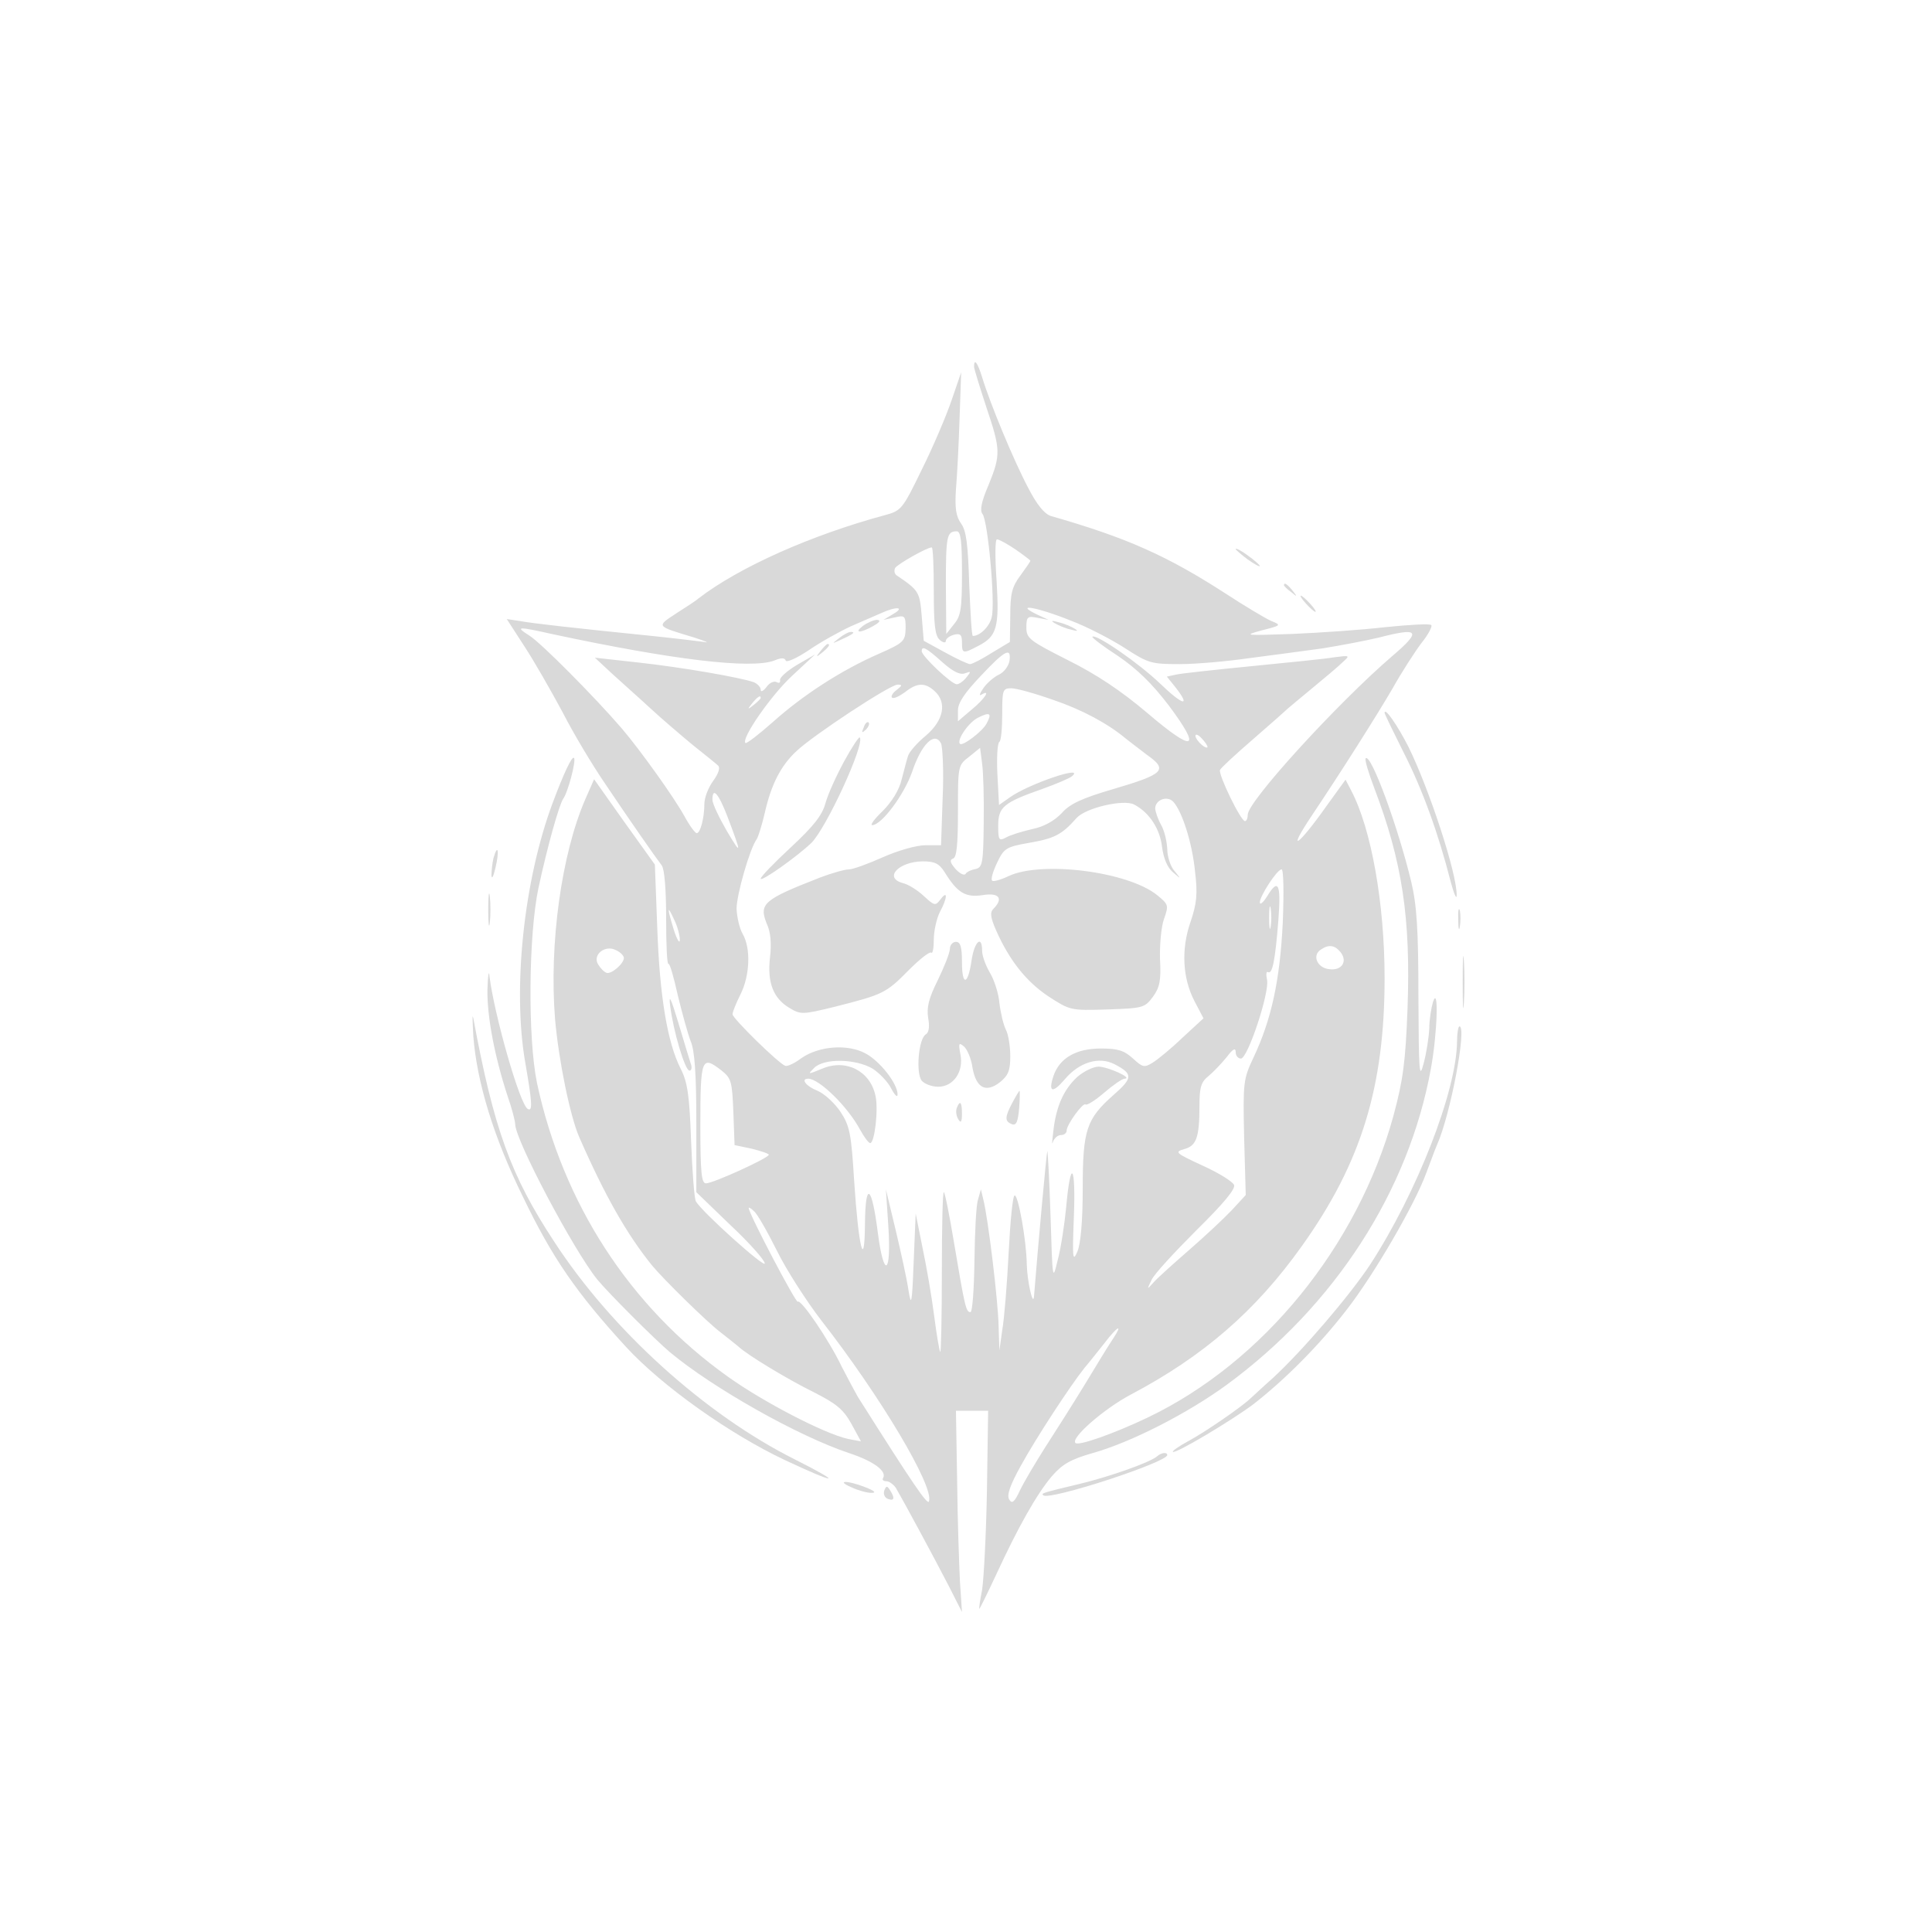 <?xml version="1.0" standalone="no"?>
<!DOCTYPE svg PUBLIC "-//W3C//DTD SVG 20010904//EN"
 "http://www.w3.org/TR/2001/REC-SVG-20010904/DTD/svg10.dtd">
<svg version="1.0" xmlns="http://www.w3.org/2000/svg"
 width="480pt" height="480pt" viewBox="0 0 480 480"
 preserveAspectRatio="xMidYMid meet">

<g transform="translate(0,480) scale(0.1,-0.1)"
fill="#d9d9d9" stroke="none">
<path d="M2420 3889 c0 -5 14 -50 30 -99 36 -107 37 -119 6 -195 -18 -42 -22
-63 -15 -72 13 -15 32 -218 23 -256 -5 -23 -29 -47 -47 -47 -3 0 -6 57 -9 128
-3 98 -7 133 -20 151 -13 18 -16 39 -13 85 3 34 7 113 9 176 l4 115 -24 -70
c-13 -38 -46 -116 -74 -172 -48 -99 -51 -102 -92 -113 -181 -49 -360 -128
-463 -207 -5 -5 -30 -21 -55 -37 -50 -33 -51 -31 45 -60 28 -9 39 -14 25 -11
-14 2 -72 9 -130 15 -197 20 -295 31 -328 37 l-33 5 44 -68 c25 -38 67 -112
95 -164 27 -53 74 -131 104 -175 63 -94 126 -184 142 -205 7 -9 11 -61 11
-132 0 -64 2 -115 6 -113 3 2 13 -33 23 -78 11 -45 25 -96 32 -114 10 -23 14
-82 14 -204 l0 -171 85 -82 c47 -44 85 -87 85 -95 0 -12 -154 126 -171 154 -4
6 -9 73 -12 150 -4 114 -9 147 -26 180 -33 65 -52 180 -58 348 l-6 159 -76
106 -75 106 -22 -50 c-59 -136 -90 -359 -75 -546 9 -102 37 -240 60 -293 64
-146 118 -241 181 -319 29 -35 137 -141 170 -166 18 -14 38 -30 44 -35 22 -21
123 -82 188 -114 55 -28 73 -42 93 -78 l24 -44 -32 6 c-59 13 -211 92 -299
155 -244 174 -410 431 -474 730 -23 112 -21 368 4 485 22 102 51 205 61 220
12 16 33 96 27 102 -5 5 -25 -37 -53 -112 -72 -193 -100 -462 -68 -645 17 -98
19 -123 6 -115 -20 12 -83 234 -95 330 -1 17 -4 1 -5 -34 -1 -65 17 -163 50
-264 11 -31 19 -63 19 -70 0 -39 145 -313 204 -386 28 -34 143 -149 181 -181
107 -89 318 -208 444 -250 61 -20 95 -45 85 -62 -3 -5 1 -8 8 -8 7 0 18 -8 24
-17 17 -29 95 -173 131 -243 l33 -65 -5 75 c-2 41 -6 154 -7 250 l-3 175 40 0
40 0 -3 -200 c-2 -110 -8 -220 -12 -245 -5 -25 -8 -46 -7 -47 1 -1 20 38 42
85 54 117 100 199 138 244 26 30 46 42 102 58 96 27 236 99 332 169 269 197
453 482 508 786 16 86 20 211 5 165 -4 -14 -9 -43 -9 -65 -1 -22 -7 -61 -14
-87 -11 -42 -12 -23 -13 165 0 168 -4 228 -18 287 -33 137 -100 319 -113 306
-3 -3 7 -36 21 -73 70 -184 91 -323 83 -548 -5 -133 -11 -178 -35 -267 -89
-324 -324 -613 -611 -750 -84 -40 -172 -71 -179 -63 -13 12 71 85 137 120 180
95 311 208 426 370 147 206 205 395 205 665 0 185 -33 371 -83 466 l-14 27
-47 -65 c-72 -102 -101 -120 -36 -23 73 109 161 248 200 315 23 41 56 92 72
113 17 21 27 41 24 44 -3 4 -54 1 -113 -5 -60 -7 -164 -14 -233 -17 -118 -4
-122 -4 -75 9 48 12 49 13 24 23 -14 6 -66 37 -115 69 -144 93 -244 138 -433
192 -16 5 -35 28 -57 71 -35 66 -94 208 -114 274 -11 36 -20 48 -20 26z m-30
-513 c0 -89 -3 -107 -20 -127 l-19 -24 -1 121 c0 122 2 134 27 134 10 0 13
-24 13 -104z m133 59 c20 -14 37 -27 37 -28 0 -2 -11 -18 -25 -37 -21 -28 -25
-46 -25 -99 l-1 -66 -45 -27 c-25 -16 -49 -28 -54 -28 -5 0 -33 13 -62 29
l-53 29 -5 61 c-5 61 -7 64 -63 102 -5 4 -6 12 -3 18 7 10 79 51 91 51 3 0 5
-49 5 -109 0 -84 3 -111 15 -121 8 -7 15 -8 15 -2 0 5 9 12 20 15 16 4 20 0
20 -19 0 -28 2 -29 40 -9 47 24 53 46 46 162 -4 57 -4 103 1 103 5 0 25 -11
46 -25z m-303 -160 l-25 -15 28 6 c25 6 27 4 27 -27 -1 -32 -4 -36 -68 -64
-91 -40 -186 -101 -262 -169 -35 -31 -65 -54 -68 -52 -11 11 64 119 116 167
l57 53 -45 -26 c-25 -15 -44 -32 -42 -38 1 -6 -2 -8 -8 -5 -6 4 -18 -1 -25
-11 -8 -11 -15 -14 -15 -8 0 7 -8 15 -17 19 -34 12 -178 37 -287 49 l-108 12
43 -40 c24 -22 67 -60 94 -85 28 -26 75 -66 105 -91 30 -24 59 -47 64 -52 6
-5 1 -20 -12 -38 -12 -16 -22 -42 -22 -57 0 -35 -10 -73 -19 -73 -4 0 -18 19
-31 43 -26 47 -109 163 -155 217 -68 79 -202 214 -230 231 -36 23 -30 23 60 3
295 -63 491 -87 549 -65 16 7 26 7 28 0 2 -6 28 6 58 26 29 20 76 46 104 59
28 12 62 27 76 33 37 17 59 15 30 -2z m438 -16 c43 -16 104 -48 138 -70 57
-37 65 -39 135 -39 41 0 119 7 174 15 55 7 136 18 180 24 44 7 107 19 141 27
100 26 107 17 33 -46 -136 -117 -359 -361 -359 -394 0 -9 -3 -16 -7 -16 -11 1
-66 115 -62 127 2 5 40 40 84 78 44 38 82 72 85 75 3 3 30 25 60 50 30 25 64
53 75 64 20 18 19 18 -20 13 -22 -4 -114 -13 -205 -22 -91 -9 -175 -18 -188
-21 l-23 -5 21 -26 c40 -51 19 -46 -37 8 -53 51 -160 125 -169 117 -2 -2 27
-24 64 -48 47 -32 84 -68 126 -123 83 -111 63 -118 -54 -18 -65 55 -125 95
-197 131 -95 48 -103 54 -103 81 0 27 3 29 28 24 l27 -5 -30 14 c-57 28 4 17
83 -15z m-317 -104 c27 -24 44 -32 56 -28 16 6 16 5 4 -10 -7 -9 -18 -17 -24
-17 -13 0 -87 70 -87 82 0 15 12 8 51 -27z m167 3 c-2 -12 -13 -28 -26 -34
-13 -6 -31 -22 -39 -34 -9 -13 -11 -20 -5 -16 25 15 9 -10 -24 -37 l-34 -29 0
27 c0 19 17 44 57 86 60 64 76 72 71 37z m-280 -72 c-10 -7 -15 -16 -12 -19 4
-4 18 3 32 13 30 24 50 25 74 3 31 -28 23 -72 -21 -110 -22 -18 -42 -41 -45
-51 -3 -9 -10 -36 -16 -59 -6 -26 -25 -56 -47 -78 -20 -19 -32 -35 -26 -35 23
0 79 75 99 132 23 69 56 102 72 71 4 -10 7 -71 4 -135 l-4 -118 -39 0 c-22 0
-68 -13 -106 -30 -36 -16 -74 -30 -84 -30 -10 0 -42 -9 -71 -20 -141 -55 -153
-65 -133 -115 10 -21 12 -50 8 -84 -7 -62 8 -101 48 -125 28 -17 33 -17 114 3
118 30 126 33 182 90 28 28 53 48 57 44 3 -3 6 11 6 33 0 21 7 52 15 68 19 35
20 56 2 32 -13 -17 -15 -17 -42 8 -16 15 -39 29 -52 32 -48 13 -11 53 49 54
30 0 41 -5 55 -27 32 -52 52 -63 94 -57 41 7 53 -8 27 -34 -9 -9 -7 -22 7 -54
33 -74 74 -126 129 -163 54 -35 55 -36 147 -33 88 3 93 4 113 31 17 23 21 40
18 94 -1 36 3 81 10 100 12 34 11 36 -17 59 -73 59 -288 86 -370 47 -19 -9
-37 -14 -40 -11 -4 3 2 23 12 44 17 36 22 40 80 50 63 11 81 20 118 62 23 25
117 47 143 33 38 -20 64 -61 69 -105 4 -29 13 -51 27 -63 21 -18 21 -18 4 3
-10 11 -18 36 -18 55 -1 19 -7 45 -15 59 -8 14 -14 32 -15 41 0 22 30 33 45
17 22 -24 47 -102 54 -173 7 -57 4 -80 -11 -125 -24 -68 -20 -141 10 -198 l22
-42 -51 -47 c-28 -27 -62 -55 -75 -63 -21 -13 -25 -12 -49 10 -22 20 -37 25
-80 25 -62 0 -103 -24 -118 -69 -13 -40 -2 -43 28 -8 36 43 85 58 124 38 46
-24 46 -34 -2 -76 -68 -60 -77 -87 -77 -233 0 -80 -5 -136 -13 -156 -12 -28
-13 -18 -9 86 5 130 -8 147 -19 25 -4 -42 -13 -102 -21 -132 -13 -54 -13 -53
-18 110 -3 91 -7 163 -8 160 -2 -4 -23 -235 -33 -360 -2 -29 -17 36 -18 79 -1
60 -21 171 -30 171 -5 0 -11 -64 -15 -142 -4 -79 -11 -165 -16 -193 l-7 -50
-2 60 c-1 61 -26 268 -38 315 l-6 25 -7 -25 c-5 -14 -8 -82 -9 -152 -1 -71 -5
-128 -10 -128 -11 0 -14 13 -41 174 -11 66 -22 122 -25 124 -3 3 -5 -86 -5
-198 0 -112 -2 -201 -4 -199 -2 2 -9 42 -15 89 -6 47 -19 123 -29 170 l-17 85
-5 -120 c-4 -104 -6 -114 -13 -70 -4 28 -19 95 -32 150 l-24 100 6 -91 c8
-121 -11 -133 -26 -17 -15 119 -31 130 -32 23 -1 -121 -16 -60 -27 108 -7 116
-11 135 -34 170 -14 21 -40 45 -57 52 -28 11 -43 30 -23 30 27 0 98 -69 129
-127 10 -18 21 -33 25 -33 11 0 21 85 13 118 -13 61 -73 92 -132 67 -37 -15
-37 -15 -20 2 24 24 102 23 145 -2 17 -11 38 -33 46 -49 9 -17 16 -24 16 -15
0 27 -44 83 -80 102 -45 24 -116 18 -159 -12 -17 -13 -35 -21 -40 -19 -17 6
-131 118 -131 128 0 6 9 28 20 50 23 46 26 114 5 150 -8 14 -14 42 -15 62 0
35 33 150 50 173 4 6 13 35 20 65 16 71 40 118 79 154 41 39 232 165 251 165
12 0 12 -2 -2 -13z m389 -25 c71 -24 136 -59 180 -96 6 -5 30 -23 52 -40 54
-38 44 -48 -85 -86 -75 -22 -106 -36 -126 -59 -18 -19 -44 -34 -74 -40 -26 -6
-55 -15 -65 -21 -17 -9 -19 -6 -19 29 0 47 13 58 110 92 36 13 69 27 74 32 32
28 -109 -20 -155 -53 l-27 -19 -4 76 c-2 42 0 78 5 81 4 2 7 33 7 69 0 60 1
64 23 64 12 0 59 -13 104 -29z m-727 5 c0 -2 -8 -10 -17 -17 -16 -13 -17 -12
-4 4 13 16 21 21 21 13z m561 -64 c-10 -19 -60 -57 -66 -50 -9 9 22 54 45 65
30 15 35 11 21 -15z m549 -58 c0 -3 -7 -1 -15 6 -8 7 -15 17 -15 22 0 5 7 3
15 -6 8 -8 15 -18 15 -22z m-556 -189 c-1 -99 -3 -110 -20 -114 -11 -2 -22 -7
-25 -12 -3 -5 -14 0 -25 12 -14 16 -15 23 -6 26 9 3 12 36 12 118 0 112 0 114
28 135 l27 22 5 -39 c3 -21 5 -87 4 -148z m-637 17 c36 -95 36 -99 -1 -37 -19
33 -36 68 -36 78 0 33 15 16 37 -41z m1380 -264 c-7 -143 -28 -241 -73 -336
-25 -53 -26 -61 -23 -198 l4 -143 -35 -38 c-20 -21 -67 -65 -105 -98 -38 -33
-78 -69 -88 -80 -18 -20 -18 -20 -6 5 6 14 57 69 111 123 67 66 98 103 94 113
-3 8 -38 30 -78 48 -67 31 -71 34 -46 41 30 8 38 28 38 107 0 47 4 60 23 75
12 10 32 31 45 47 15 20 22 24 22 12 0 -9 6 -16 13 -16 17 0 71 163 65 195 -3
14 -2 22 2 20 11 -7 18 27 26 128 7 92 0 106 -28 60 -10 -16 -18 -22 -18 -15
0 16 43 82 54 82 5 0 6 -56 3 -132z m-30 -10 c-2 -13 -4 -3 -4 22 0 25 2 35 4
23 2 -13 2 -33 0 -45z m-1468 -33 c0 -11 -7 0 -15 25 -17 56 -17 64 1 25 8
-16 14 -39 14 -50z m-139 -45 c0 -14 -31 -41 -43 -37 -6 2 -15 11 -21 21 -15
24 18 50 45 35 11 -5 19 -14 19 -19z m1780 15 c19 -23 4 -47 -27 -43 -31 3
-44 35 -21 49 19 13 34 11 48 -6z m-1537 -295 c24 -19 26 -28 29 -103 l3 -82
43 -9 c23 -6 42 -12 42 -15 0 -8 -138 -71 -156 -71 -11 0 -14 25 -14 143 0
169 3 176 53 137z m137 -447 c24 -49 74 -126 110 -173 146 -187 281 -413 268
-450 -3 -11 -38 40 -177 260 -8 14 -26 48 -40 75 -31 65 -101 168 -109 161 -4
-5 -121 217 -122 233 0 2 6 -1 13 -8 8 -6 33 -50 57 -98z m836 -218 c-9 -13
-41 -65 -71 -115 -30 -49 -75 -120 -99 -157 -24 -38 -52 -85 -62 -106 -14 -30
-20 -34 -27 -22 -6 11 3 36 29 83 39 71 123 199 158 243 12 14 34 42 50 62 32
42 47 50 22 12z"/>
<path d="M2144 3245 c-24 -18 -7 -19 26 0 16 9 19 14 9 15 -8 0 -24 -7 -35
-15z"/>
<path d="M2084 3214 c-18 -14 -18 -14 6 -3 31 14 36 19 24 19 -6 0 -19 -7 -30
-16z"/>
<path d="M2039 3183 c-13 -16 -12 -17 4 -4 16 13 21 21 13 21 -2 0 -10 -8 -17
-17z"/>
<path d="M2620 3252 c8 -5 26 -13 40 -16 17 -5 20 -4 10 2 -8 5 -26 13 -40 16
-17 5 -20 4 -10 -2z"/>
<path d="M2146 2993 c-6 -14 -5 -15 5 -6 7 7 10 15 7 18 -3 3 -9 -2 -12 -12z"/>
<path d="M2097 2908 c-19 -35 -40 -81 -46 -103 -8 -30 -29 -57 -86 -110 -41
-38 -75 -73 -75 -78 0 -9 88 53 125 88 37 35 135 248 121 263 -2 2 -20 -25
-39 -60z"/>
<path d="M2360 2443 c0 -10 -14 -45 -30 -78 -23 -46 -28 -68 -24 -94 4 -22 2
-36 -6 -41 -18 -11 -25 -96 -10 -115 7 -8 25 -15 41 -15 38 0 64 38 55 81 -5
27 -4 30 9 19 8 -7 18 -30 21 -52 9 -51 33 -64 68 -37 21 17 26 29 26 65 0 25
-5 55 -11 66 -6 12 -13 41 -16 66 -2 24 -13 58 -24 76 -10 17 -19 41 -19 54 0
40 -19 23 -26 -23 -9 -63 -24 -66 -24 -6 0 39 -4 51 -15 51 -8 0 -15 -8 -15
-17z"/>
<path d="M2676 2124 c-34 -32 -52 -73 -59 -134 -3 -25 -4 -37 -1 -27 3 9 12
17 20 17 8 0 14 5 14 11 0 15 41 71 47 65 3 -3 24 10 46 29 22 19 45 35 51 35
22 1 -40 29 -64 30 -14 0 -38 -12 -54 -26z"/>
<path d="M2515 2060 c-19 -36 -19 -46 -1 -53 11 -4 15 6 18 39 2 24 2 44 1 44
-1 0 -9 -13 -18 -30z"/>
<path d="M2377 2047 c-3 -8 -1 -20 4 -28 6 -10 9 -7 9 14 0 29 -5 35 -13 14z"/>
<path d="M3070 3436 c0 -2 14 -14 30 -26 17 -12 30 -19 30 -16 0 2 -13 14 -30
26 -16 12 -30 19 -30 16z"/>
<path d="M3190 3346 c0 -2 8 -10 18 -17 15 -13 16 -12 3 4 -13 16 -21 21 -21
13z"/>
<path d="M3245 3300 c10 -11 20 -20 23 -20 3 0 -3 9 -13 20 -10 11 -20 20 -23
20 -3 0 3 -9 13 -20z"/>
<path d="M3440 3029 c0 -3 22 -48 48 -100 46 -90 86 -201 116 -319 8 -30 15
-46 15 -35 2 51 -68 265 -120 370 -27 53 -59 99 -59 84z"/>
<path d="M1226 2668 c-3 -13 -5 -32 -5 -43 1 -11 5 -2 10 19 10 42 6 62 -5 24z"/>
<path d="M1213 2540 c0 -36 2 -50 4 -32 2 17 2 47 0 65 -2 17 -4 3 -4 -33z"/>
<path d="M3623 2515 c0 -22 2 -30 4 -17 2 12 2 30 0 40 -3 9 -5 -1 -4 -23z"/>
<path d="M3634 2360 c0 -58 1 -81 3 -52 2 28 2 76 0 105 -2 28 -3 5 -3 -53z"/>
<path d="M1665 2301 c8 -64 37 -161 48 -161 5 0 7 8 3 18 -3 9 -17 55 -31 102
-18 60 -24 72 -20 41z"/>
<path d="M1176 2225 c9 -114 50 -250 124 -400 72 -150 133 -238 255 -371 90
-98 258 -217 396 -282 130 -61 147 -60 24 2 -222 111 -455 321 -598 541 -108
164 -150 280 -201 555 -3 14 -2 -6 0 -45z"/>
<path d="M3620 2213 c-1 -123 -99 -375 -216 -555 -51 -77 -168 -214 -242 -282
-25 -22 -50 -46 -56 -51 -22 -21 -112 -83 -153 -105 -24 -13 -41 -25 -39 -27
6 -6 148 79 201 119 78 61 162 145 230 233 68 87 171 264 199 342 10 26 21 57
26 68 34 76 75 295 56 295 -3 0 -6 -17 -6 -37z"/>
<path d="M2875 1182 c-17 -15 -116 -50 -190 -68 -96 -23 -99 -24 -93 -29 14
-14 308 82 308 100 0 8 -15 6 -25 -3z"/>
<path d="M2115 1105 c17 -8 39 -14 50 -14 13 0 8 5 -15 14 -46 18 -74 17 -35
0z"/>
<path d="M2197 1097 c-3 -9 1 -18 9 -21 16 -6 18 2 5 22 -7 11 -9 11 -14 -1z"/>
</g>
</svg>
